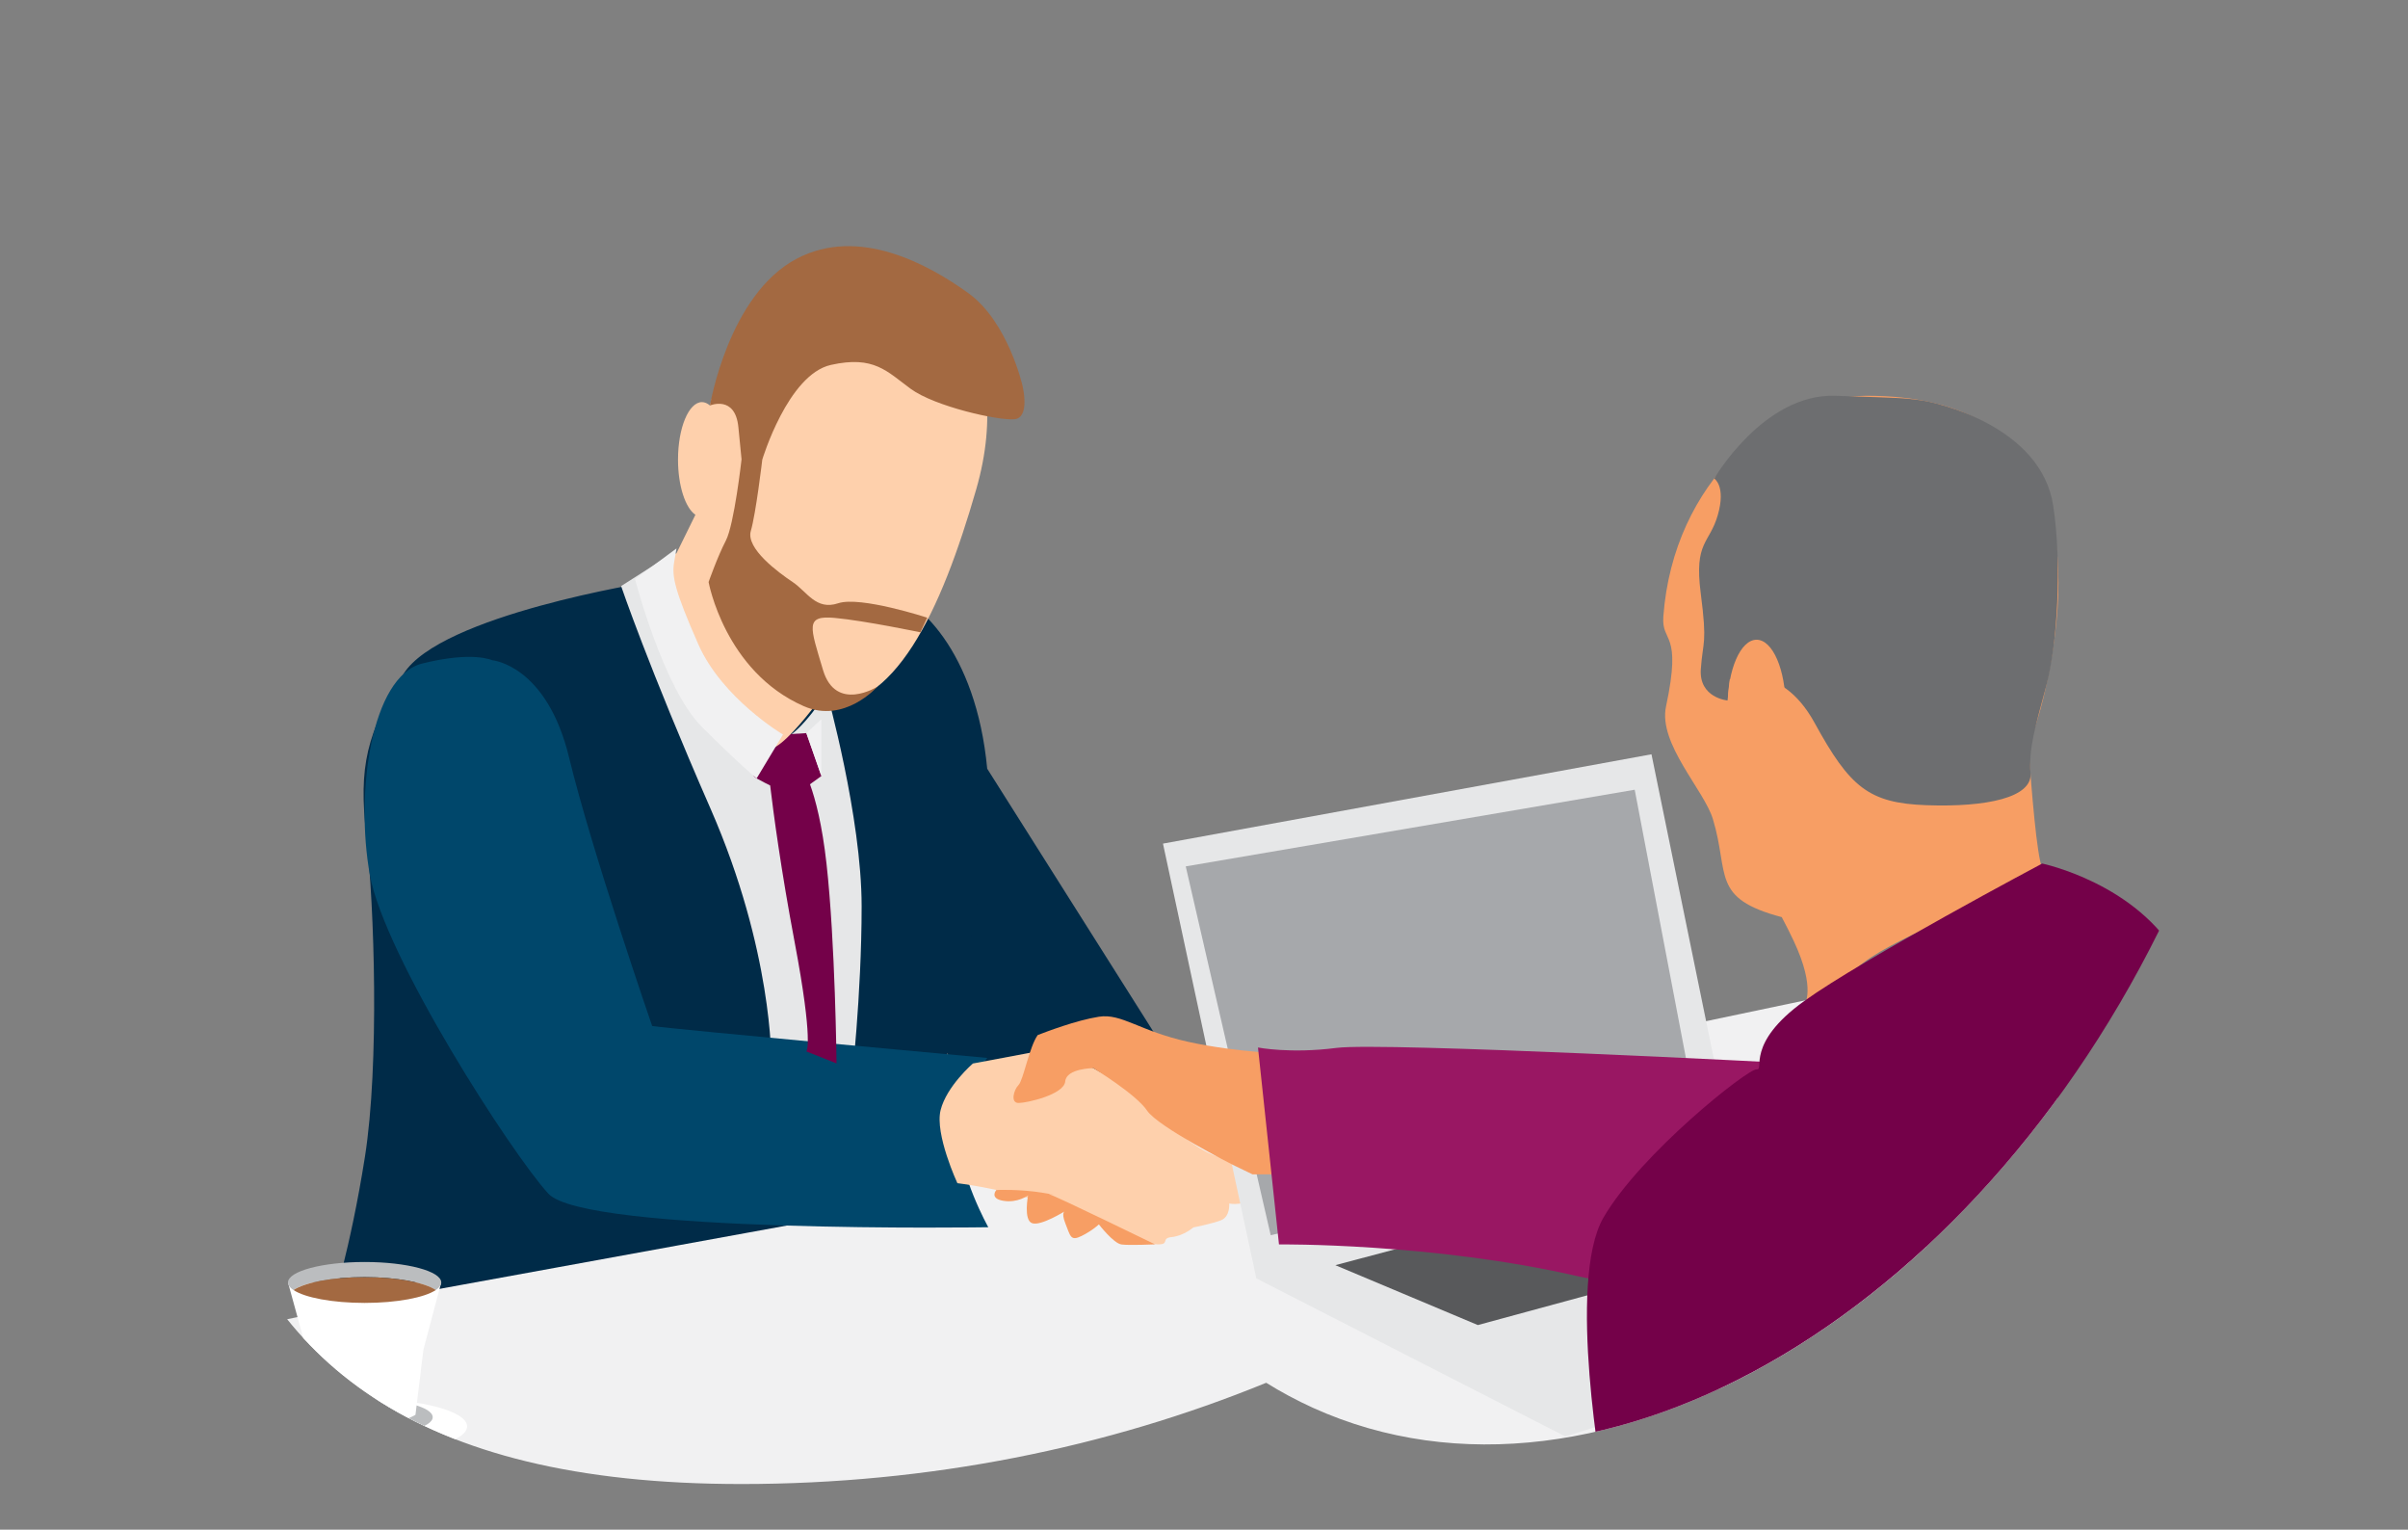 <?xml version="1.0" encoding="UTF-8"?>
<svg id="Layer_1" data-name="Layer 1" xmlns="http://www.w3.org/2000/svg" xmlns:xlink="http://www.w3.org/1999/xlink" viewBox="0 0 422 268">
  <rect x="0" y="0" width="422" height="268" fill="#808080" stroke="none"/>
  <defs>
    <style>
      .cls-1 {
        fill: none;
      }

      .cls-2 {
        clip-path: url(#clippath);
      }

      .cls-3 {
        fill: #f79e64;
      }

      .cls-4 {
        fill: #00476b;
      }

      .cls-5 {
        fill: #002b48;
      }

      .cls-6 {
        fill: #e6e7e8;
      }

      .cls-7 {
        fill: #fff;
      }

      .cls-8 {
        fill: #f1f1f2;
      }

      .cls-9 {
        fill: #fed0ac;
      }

      .cls-10 {
        fill: #740149;
      }

      .cls-11 {
        fill: #991763;
      }

      .cls-12 {
        fill: #a6a8ab;
      }

      .cls-13 {
        fill: #bbbdbf;
      }

      .cls-14 {
        fill: #a36941;
      }

      .cls-15 {
        fill: #6d6e70;
      }

      .cls-16 {
        fill: #58595b;
      }
    </style>
    <clipPath id="clippath">
      <path class="cls-1" d="m329,43c-15.86-7.18-39.37,7.71-57,12C233.7,11.87,208.77,1.01,144,25,32.91,66.15,30.21-22.11,30.21,75.17s-16.32,184.83,99.71,184.83c32.99,0,64.2-6.38,91.98-17.74,2.61,1.62,5.34,3.09,8.18,4.38,50.69,22.95,118.54-17.54,151.55-90.45,33-72.9-1.94-90.24-52.64-113.19Z"/>
    </clipPath>
  </defs>
  <g class="cls-2">
    <g>
      <polygon class="cls-8" points="-9.93 243.78 326.6 173.11 389.57 208.74 389.57 264.6 -9.93 264.6 -9.93 243.78"/>
      <g>
        <polygon class="cls-5" points="173.03 134.71 210.52 194.02 178.35 204.09 159.61 174.43 168.28 139.18 173.03 134.71"/>
        <path class="cls-5" d="m113.72,101.97s-36.58,5.76-43.01,16.11c-6.43,10.35-7.91,16.07-6.51,28.38s2.31,40.01-.25,56.23c-2.55,16.23-5.91,26.58-5.91,26.58l101.27-18.46s15.66-55.39,13.7-76.1c-1.95-20.7-12.3-30.21-18.46-31.33-6.15-1.12-40.85-1.4-40.85-1.4Z"/>
        <path class="cls-6" d="m135.17,185.9s.26-19.3-10.64-44.2c-10.9-24.9-15.68-39.02-15.68-39.02l8.99-5.74s-2.43,9.51,3.55,16.79c5.98,7.27,12.86,16.79,15.98,15.67s7.52-8.11,7.52-8.11c0,0,6.11,21.82,6.11,37.49s-1.82,31.33-1.82,31.33l-14.01-4.2Z"/>
        <path class="cls-4" d="m86.31,115.68s9.51.84,13.43,17.07c3.92,16.23,14.55,47,14.55,47,3.64.56,58.74,5.6,58.74,5.6,0,0-5.03,5.88-5.03,13.15s5.2,16.51,5.2,16.51c0,0-70.66,1.12-77.1-5.88-6.43-6.99-28.72-41.57-31.29-55.89-2.57-14.33.23-34.75,9.18-36.99,8.95-2.24,12.31-.56,12.31-.56Z"/>
        <path class="cls-10" d="m146.6,186.32s-.21-21.19-1.76-35.04c-.76-6.78-1.91-11.17-2.89-13.88,1.99-1.43,2-1.44,2-1.44l-2.63-7.52-4.09.25s-7.69,6.01-4.62,7.69c.48.26.95.52,1.42.76.31.16.63.32.94.47.56,4.71,1.89,14.75,4.29,27.45,3.36,17.78,2.06,19.15,2.06,19.15l5.28,2.1Z"/>
        <path class="cls-9" d="m150.3,43.68c-11.15-.96-21.6,10.67-25.88,27.36-.44-.37-.91-.59-1.4-.59-2.32,0-4.2,4.51-4.2,10.07,0,4.6,1.29,8.47,3.05,9.67l-3.32,6.75s-3.01.56-1.47,7.83c1.54,7.27,15.11,27.28,18.04,26.44,2.15-.61,5.86-5.19,7.71-7.6.19.02.38.05.57.07,13.38,1.15,21.52-16.61,27.67-37.91,7.33-25.39-7.4-40.93-20.78-42.09Z"/>
        <path class="cls-14" d="m129.95,80.52s-1.28,11.38-2.74,14.18c-1.46,2.8-3.03,7.27-3.03,7.27,0,0,2.83,15.67,16.68,21.75,7.14,3.14,12.89-3.41,12.89-3.41,0,0-7.29,4.59-9.53-2.96-2.24-7.55-3.22-9.59,2.1-9.09,5.32.5,14.97,2.52,14.97,2.52l1.21-2.56s-11.72-3.83-15.61-2.53c-3.89,1.3-5.46-2.04-7.98-3.72s-8.23-5.88-7.33-8.95,2.01-12.5,2.01-12.5c0,0,4.48-14.91,12.03-16.59,7.55-1.68,9.79,1.12,13.99,4.2,4.2,3.08,15.39,5.6,18.18,5.32,2.8-.28,1.4-5.88,1.4-5.88,0,0-2.52-11.19-9.51-16.23-6.99-5.04-19.19-11.75-30.07-6.01-11.95,6.29-15.19,25.71-15.19,25.71,0,0,4.42-1.88,4.98,3.8l.56,5.68Z"/>
        <path class="cls-8" d="m111.29,101.46s4.95,19.11,11.66,25.83c6.71,6.71,9.65,9.09,9.65,9.09l4.62-7.69s-10.65-6.3-14.84-15.81c-4.19-9.51-4.65-11.95-4.24-14.37l.41-2.42-7.26,5.36Z"/>
        <polygon class="cls-8" points="141.31 128.44 143.94 135.96 143.94 126.01 141.31 128.44"/>
        <path class="cls-9" d="m170.52,186.32l14.55-2.73s12.52,6.71,13.78,7.76c1.26,1.05,9.02,9.65,14.69,11.33s7.97,4.2,6.5,6.5-4.62,1.68-4.62,1.68c0,0,.21,2.31-1.47,2.94-1.68.63-4.83,1.25-4.83,1.25,0,0-1.68,1.47-3.78,1.68-2.1.21,0,1.47-2.94,1.26-2.94-.21-13.22-5.25-20.35-7.55-7.13-2.31-14.27-3.15-14.27-3.15,0,0-3.99-8.6-2.94-12.8,1.05-4.2,5.67-8.18,5.67-8.18Z"/>
      </g>
      <g>
        <g>
          <polygon class="cls-6" points="203.81 147.8 220.17 223.97 274.31 251.66 353.62 227.11 303.26 199.73 289.42 132.15 203.81 147.8"/>
          <polygon class="cls-12" points="207.8 151.79 222.69 216.41 298.02 198.79 286.48 138.36 207.8 151.79"/>
        </g>
        <polygon class="cls-16" points="234.02 221.66 258.99 232.15 309.98 218.3 289.21 206.97 234.02 221.66"/>
      </g>
      <path class="cls-3" d="m226.12,184.64s-9.23-.21-17.83-2.1c-8.6-1.89-11.7-5.04-15.71-4.41-4.01.63-9.26,2.65-10.72,3.21-1.47,2.03-2.52,7.91-3.36,8.75s-1.47,3.15,0,3.15,7.97-1.47,8.18-3.78,4.93-2.32,4.93-2.32c0,0,7.48,4.55,9.41,7.43,1.93,2.88,15.04,9.51,15.04,9.51l3.45,1.67h7.46l-.84-21.11Z"/>
      <path class="cls-3" d="m174.61,208.48s-1.3,1.48,1.22,1.9c2.52.42,4.34-.95,4.34-.95,0,0-.84,4.31.7,4.87,1.54.56,5.85-2.16,5.85-2.16,0,0-.87.08,0,2.24s.87,3.14,2.83,2.16c1.96-.98,3.03-2.03,3.03-2.03,0,0,2.56,3.34,3.96,3.52,1.4.19,5.88-.02,5.88-.02,0,0-17.35-8.46-18.46-8.74-1.12-.28,3.08.42-1.12-.28-4.2-.7-8.22-.5-8.22-.5Z"/>
      <path class="cls-3" d="m327.16,69.34c-16.16,0-33.9,15-35.66,38.65-.36,4.81,3.34,2.38.47,15.77-1.4,6.53,6.67,14.64,8.22,19.76,2.92,9.64-.42,13.86,12.06,17.16.67,1.25,1.38,2.65,2.12,4.22,3.99,8.52,1.81,11.22,1.81,11.22,0,0,3.63-2.33,10.42-7.48,6.8-5.15,22.94-10.44,31.28-16.61-.92-2.08-1.85-13.38-2.4-21.34,1.28-3.39,2.34-6.93,3.12-10.58,5.16-23.97,3.26-50.77-31.45-50.77Z"/>
      <path class="cls-15" d="m300.41,83.85s8.66-14.92,21.21-14.51c12.56.41,11.39.37,14.66.74,3.26.36,21.4,4.62,23.54,18.49,1.57,10.19.73,24.35-1.2,31.55-1.94,7.2-3.12,11.08-2.77,15.33.35,4.25-7.61,6-18.26,5.62-10.12-.36-13.42-3.18-19.58-14.42-6.17-11.24-14.87-7.62-14.87-7.62l-.36,3.7s-5.08-.44-4.71-5.52c.36-5.08,1.16-4.2-.02-13.29-1.18-9.09,1.55-8.62,3-13.7s-.62-6.37-.62-6.37Z"/>
      <ellipse class="cls-3" cx="307.84" cy="123.76" rx="5.08" ry="11.68"/>
      <path class="cls-11" d="m314.79,186.32s-72.47-3.78-80.57-2.73c-8.1,1.05-13.76-.07-13.76-.07l3.68,34.5s26.86-.29,52.46,5.59c25.6,5.88,47.73-22.81,47.73-22.81l-9.54-14.49Z"/>
      <path class="cls-10" d="m357.89,151.29s16.68,3.48,23.94,16.61c7.25,13.13,13.78,23.51,17.77,43.89,3.99,20.38,4.35,48.34,4.35,48.34h-122.94s-6.53-35.58,0-46.82c6.53-11.24,25.39-26.16,26.84-25.96,1.45.21-2.08-4.48,8.34-11.97,10.42-7.48,41.71-24.09,41.71-24.09Z"/>
      <g>
        <ellipse class="cls-13" cx="63.9" cy="252.72" rx="11.93" ry="3.18"/>
        <ellipse class="cls-7" cx="63.9" cy="249.9" rx="17.96" ry="4.8"/>
        <ellipse class="cls-13" cx="63.9" cy="248.29" rx="11.93" ry="3.18"/>
        <path class="cls-7" d="m77.33,224.69h-26.86l3.09,11.23,1.17,11.83s3.46,2.16,9.17,2.16,8.91-2.04,8.91-2.04l1.39-11.39,3.12-11.78Z"/>
        <path class="cls-13" d="m76.38,226.01c.61-.41.95-.85.95-1.32,0-1.98-6.01-3.59-13.43-3.59s-13.43,1.61-13.43,3.59c0,.47.35.91.95,1.32,1.97-1.33,6.81-2.26,12.47-2.26s10.5.94,12.47,2.26Z"/>
        <path class="cls-14" d="m76.38,226.01c-1.97-1.33-6.81-2.26-12.47-2.26s-10.5.94-12.47,2.26c1.97,1.33,6.81,2.26,12.47,2.26s10.5-.94,12.47-2.26Z"/>
      </g>
    </g>
  </g>
</svg>